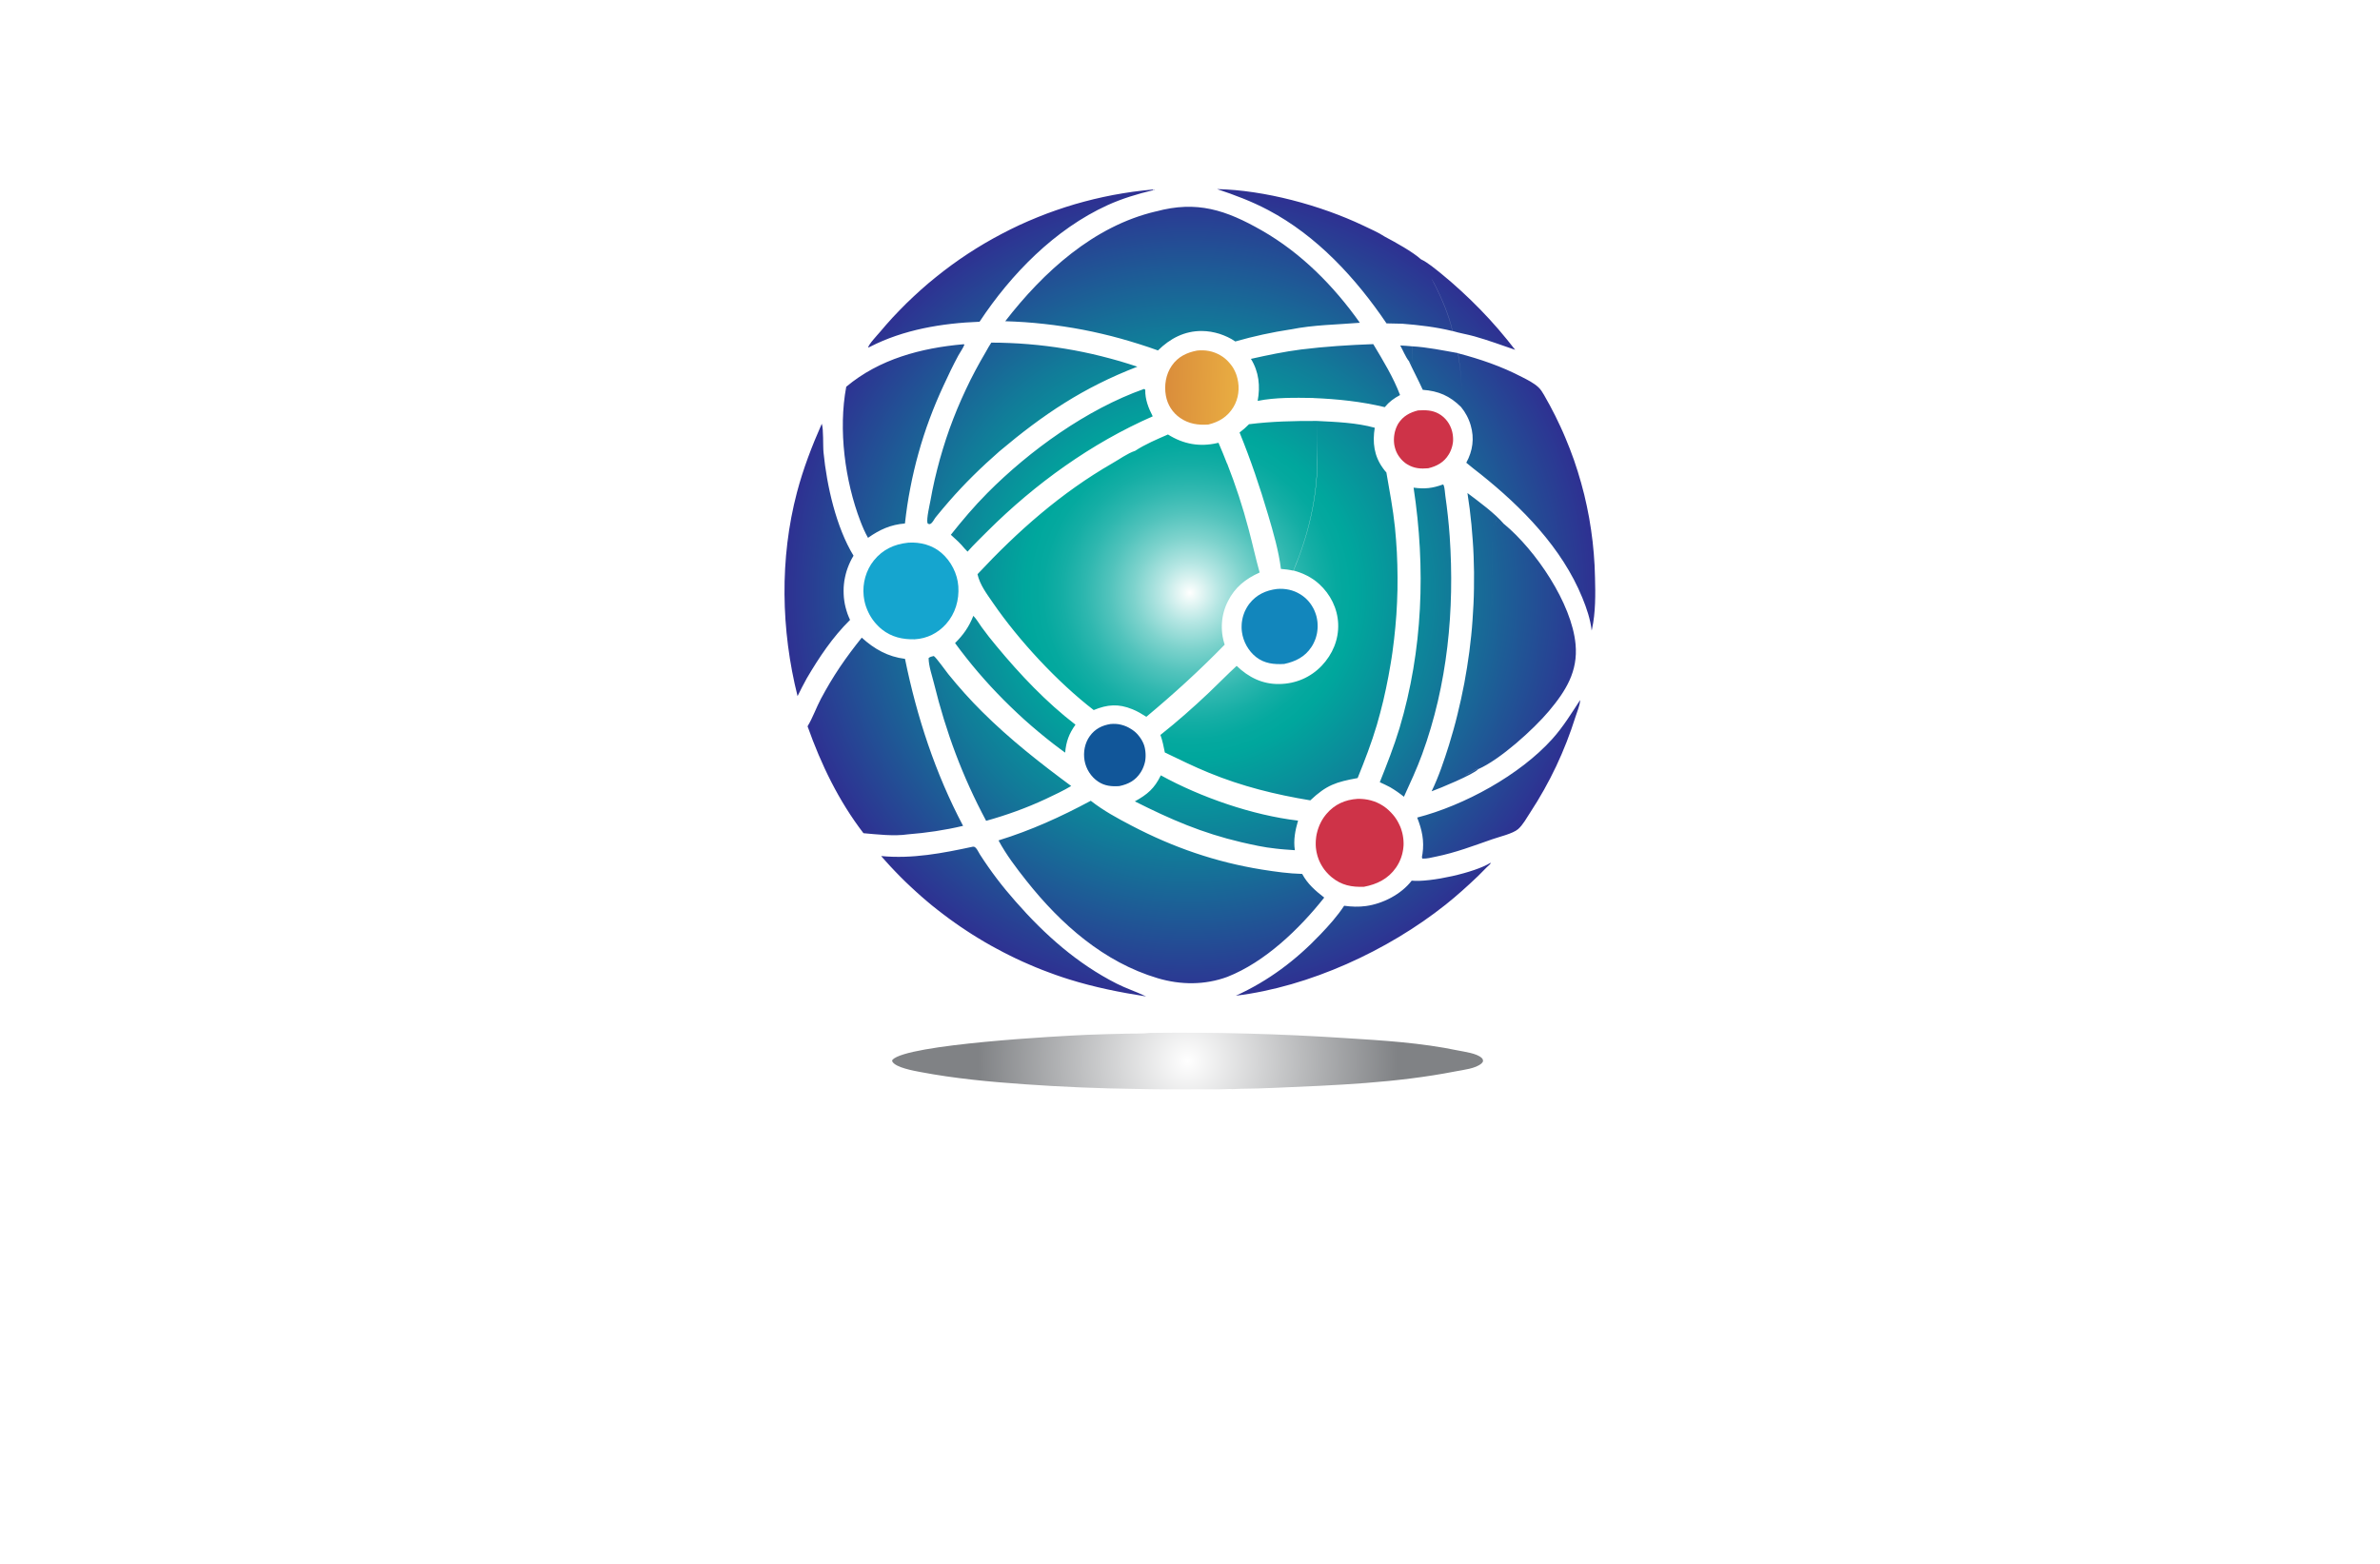 <?xml version="1.0" encoding="utf-8"?>
<!-- Generator: Adobe Illustrator 27.8.1, SVG Export Plug-In . SVG Version: 6.00 Build 0)  -->
<svg version="1.1" xmlns="http://www.w3.org/2000/svg" xmlns:xlink="http://www.w3.org/1999/xlink" x="0px" y="0px"
	 viewBox="0 0 350 230" style="enable-background:new 0 0 350 230;" xml:space="preserve">
<style type="text/css">
	.st0{fill:#00FFEC;}
	.st1{fill:#FFFFA1;}
	.st2{fill:#EFFFC2;}
	.st3{fill:#FFD366;}
	.st4{fill:#CCFF73;}
	.st5{fill:#FFECC5;}
	.st6{fill:#DEFFA4;}
	.st7{fill:#CCFBFF;}
	.st8{fill:#FFF171;}
	.st9{fill:#ADDAD0;}
	.st10{fill:#8DFFE9;}
	.st11{fill:#76DAC8;}
	.st12{fill:#006432;}
	.st13{fill:#0025FF;}
	.st14{fill:#00FF4E;}
	.st15{fill:#00FF85;}
	.st16{fill:#1E0D63;}
	.st17{fill:#FF4848;}
	.st18{fill:#00997C;}
	.st19{fill:#FF00C9;}
	.st20{fill:#00FF5B;}
	.st21{fill:#020044;}
	.st22{fill:#00FFCE;}
	.st23{fill:#00F3FF;}
	.st24{fill:#004437;}
	.st25{fill:#0019FF;}
	.st26{fill:#0031FF;}
	.st27{fill:#00D6AD;}
	.st28{fill:#9FDDFF;}
	.st29{fill:#720021;}
	.st30{fill:#CE7000;}
	.st31{fill:#205104;}
	.st32{fill:#004787;}
	.st33{fill:#FFFFFF;}
	.st34{fill:#EEB0F7;}
	.st35{fill:#004B96;}
	.st36{fill:#701000;}
	.st37{fill-rule:evenodd;clip-rule:evenodd;fill:#FFFF00;}
	.st38{fill-rule:evenodd;clip-rule:evenodd;fill:#68C7FC;}
	.st39{filter:url(#Adobe_OpacityMaskFilter);}
	.st40{fill-rule:evenodd;clip-rule:evenodd;fill:#FFFFFF;}
	
		.st41{mask:url(#earthglobe-b_00000087385483975625957440000004491752639183121025_);fill-rule:evenodd;clip-rule:evenodd;fill:#033D2B;}
	.st42{fill:#00FCFF;}
	.st43{fill:#003EF9;}
	.st44{fill:#001535;}
	.st45{fill:#003A55;}
	.st46{fill-rule:evenodd;clip-rule:evenodd;fill:url(#SVGID_1_);}
	.st47{fill-rule:evenodd;clip-rule:evenodd;fill:url(#SVGID_00000003796568908472825390000009079317650598020747_);}
	.st48{fill-rule:evenodd;clip-rule:evenodd;fill:url(#SVGID_00000173839054314428038970000001566021643195394224_);}
	.st49{fill:#1C5D77;}
	.st50{fill:url(#SVGID_00000132788034272766395720000012865728886934904475_);}
	.st51{fill:url(#SVGID_00000171696232252628457060000006508987198894121348_);}
	.st52{fill:#115A77;}
	.st53{fill:url(#SVGID_00000094596512374358064160000001933443430951394471_);}
	.st54{fill:url(#SVGID_00000057106744305252354570000006234955874980603012_);}
	.st55{fill:url(#SVGID_00000117647291704585321510000002467483073969076904_);}
	.st56{fill:url(#SVGID_00000099635366808554555240000016279464629530225845_);}
	.st57{fill:url(#SVGID_00000114069622297718786610000000801466099034165404_);}
	.st58{fill:#00ADEE;}
	.st59{fill:#003454;}
	.st60{fill:#1C75BC;}
	.st61{fill:#EC1A3D;}
	.st62{fill:#115699;}
	.st63{fill:url(#SVGID_00000083081476077389097680000016787855433921384079_);}
	.st64{fill:#1286BC;}
	.st65{fill:#CE3348;}
	.st66{fill:#15A5CF;}
	.st67{fill:url(#SVGID_00000115504573591160336210000012761858540630572427_);}
	.st68{fill:url(#SVGID_00000069398359227220006320000002287699451838202291_);}
	.st69{fill:url(#SVGID_00000036959528059763084360000016153976859371451008_);}
	.st70{fill:url(#SVGID_00000007416552754165053590000015371422332978766513_);}
	.st71{fill:url(#SVGID_00000115515927591908197440000017046622647403313338_);}
	.st72{fill:#27A7BD;}
	.st73{fill:url(#SVGID_00000080896943757977267630000011106496628916784040_);}
	.st74{fill:#0C3366;}
	.st75{fill:#296616;}
	.st76{fill:url(#SVGID_00000031183757480976334160000001667209486758674594_);}
	.st77{fill:#FEFEFE;}
	.st78{fill:url(#SVGID_00000131333513265482489340000016264365940093942949_);}
	.st79{fill:#1F2F6F;}
	.st80{fill:#E22D9E;}
	.st81{fill:#24B6D6;}
	.st82{fill:#4785DF;}
	.st83{fill:#E5A85F;}
	.st84{fill:#B993D5;}
	.st85{fill:url(#SVGID_00000065791273753157762410000013976994642619145116_);}
	.st86{fill:url(#SVGID_00000093174600630216520570000016311856495769757622_);}
	.st87{fill:#BC201C;}
	.st88{fill:#F58622;}
	.st89{fill:#0093EC;}
	.st90{fill:#EA2B1E;}
	.st91{fill:#0370B7;}
	.st92{fill:#52BEE5;}
	.st93{fill:#0C1D54;}
	.st94{fill:url(#SVGID_00000129918300530790103210000000591681720497461407_);}
	.st95{fill:#021AB0;}
	.st96{fill:url(#SVGID_00000148643329003192179710000000717439825933266105_);}
	.st97{fill:#0B5BA1;}
	.st98{fill:#03BCF6;}
	.st99{fill:#12762D;}
	.st100{fill:#04175E;}
</style>
<g id="Layer_1">
</g>
<g id="Layer_2">
</g>
<g id="Layer_3">
</g>
<g id="Layer_4">
</g>
<g id="Layer_5">
</g>
<g id="Layer_6">
</g>
<g id="Layer_7">
</g>
<g id="Layer_8">
</g>
<g id="Layer_9">
</g>
<g id="Layer_10">
</g>
<g id="Layer_11">
</g>
<g id="Layer_12">
</g>
<g id="Layer_13">
</g>
<g id="_x31_-15">
	<g>
		<path class="st62" d="M163.33,106.48c0.13-0.01,0.26-0.02,0.39-0.02c0.13,0,0.26,0,0.39,0.01c0.13,0.01,0.26,0.02,0.39,0.04
			c0.13,0.02,0.26,0.05,0.38,0.08c0.13,0.03,0.25,0.07,0.38,0.11c0.12,0.04,0.25,0.09,0.37,0.14c0.12,0.05,0.24,0.11,0.35,0.17
			c0.12,0.06,0.23,0.13,0.34,0.2c0.06,0.04,0.13,0.08,0.19,0.12c0.06,0.04,0.12,0.09,0.18,0.13c0.06,0.05,0.12,0.09,0.18,0.14
			c0.06,0.05,0.11,0.1,0.17,0.15c0.05,0.05,0.11,0.1,0.16,0.16c0.05,0.05,0.1,0.11,0.15,0.17c0.05,0.06,0.1,0.12,0.14,0.17
			s0.09,0.12,0.14,0.18c0.04,0.06,0.09,0.12,0.13,0.19c0.04,0.06,0.08,0.13,0.12,0.19c0.04,0.07,0.07,0.13,0.11,0.2
			c0.03,0.07,0.07,0.14,0.1,0.2s0.06,0.14,0.09,0.21c0.03,0.07,0.05,0.14,0.08,0.21c0.02,0.07,0.04,0.14,0.06,0.22
			c0.02,0.07,0.04,0.15,0.05,0.22c0.02,0.07,0.03,0.15,0.04,0.23c0.01,0.08,0.02,0.15,0.03,0.23c0.01,0.08,0.02,0.15,0.02,0.23
			c0.01,0.08,0.01,0.15,0.01,0.23c0,0.08,0,0.15,0,0.23c0,0.08-0.01,0.15-0.01,0.23c-0.01,0.08-0.01,0.15-0.02,0.23
			c-0.01,0.08-0.02,0.15-0.03,0.23c-0.01,0.08-0.03,0.15-0.05,0.23c-0.02,0.07-0.04,0.15-0.06,0.22c-0.02,0.07-0.04,0.15-0.07,0.22
			c-0.02,0.07-0.05,0.14-0.08,0.22c-0.03,0.07-0.06,0.14-0.09,0.21c-0.03,0.07-0.06,0.14-0.1,0.21c-0.03,0.07-0.07,0.14-0.11,0.2
			c-0.04,0.07-0.08,0.13-0.12,0.2c-0.76,1.17-1.79,1.71-3.12,1.99c-1.12,0.08-2.15-0.01-3.12-0.66c-1.05-0.7-1.79-1.87-2-3.11
			c-0.21-1.24,0.04-2.57,0.78-3.59C161.04,107.19,162.09,106.67,163.33,106.48z"/>
		<linearGradient id="SVGID_1_" gradientUnits="userSpaceOnUse" x1="171.472" y1="56.853" x2="181.953" y2="57.123">
			<stop  offset="0" style="stop-color:#DA8D3B"/>
			<stop  offset="1" style="stop-color:#E9AD42"/>
		</linearGradient>
		<path style="fill:url(#SVGID_1_);" d="M176.04,51.56c1.18-0.13,2.34,0.07,3.38,0.67c0.08,0.05,0.16,0.09,0.23,0.14
			c0.08,0.05,0.15,0.1,0.23,0.15c0.07,0.05,0.15,0.11,0.22,0.17c0.07,0.06,0.14,0.12,0.21,0.18c0.07,0.06,0.13,0.12,0.2,0.19
			c0.06,0.06,0.13,0.13,0.19,0.2c0.06,0.07,0.12,0.14,0.18,0.21c0.06,0.07,0.11,0.14,0.17,0.21c0.05,0.07,0.11,0.15,0.16,0.22
			c0.05,0.08,0.1,0.15,0.15,0.23c0.05,0.08,0.09,0.16,0.13,0.24c0.04,0.08,0.08,0.16,0.12,0.24c0.04,0.08,0.08,0.17,0.11,0.25
			c0.03,0.08,0.07,0.17,0.1,0.26c0.03,0.09,0.06,0.17,0.08,0.26c0.03,0.09,0.05,0.18,0.07,0.26c0.36,1.43,0.18,2.99-0.6,4.26
			c-0.86,1.4-2.1,2.16-3.68,2.54c-1.51,0.1-2.84-0.09-4.12-0.96c-1.14-0.78-1.88-1.95-2.12-3.3c-0.27-1.5,0-3.15,0.88-4.41
			C173.22,52.47,174.54,51.84,176.04,51.56z"/>
		<path class="st64" d="M187.79,86.62c1.21-0.1,2.4,0.14,3.44,0.79c0.08,0.05,0.15,0.1,0.23,0.15c0.07,0.05,0.15,0.11,0.22,0.16
			c0.07,0.06,0.14,0.11,0.21,0.17c0.07,0.06,0.14,0.12,0.2,0.18c0.07,0.06,0.13,0.13,0.19,0.19c0.06,0.07,0.12,0.13,0.18,0.2
			c0.06,0.07,0.12,0.14,0.17,0.21c0.06,0.07,0.11,0.15,0.16,0.22c0.05,0.07,0.1,0.15,0.15,0.23c0.05,0.08,0.09,0.16,0.14,0.24
			c0.04,0.08,0.09,0.16,0.13,0.24c0.04,0.08,0.08,0.16,0.11,0.25c0.04,0.08,0.07,0.17,0.1,0.25c0.03,0.09,0.06,0.17,0.09,0.26
			c0.03,0.09,0.05,0.17,0.08,0.26c0.02,0.09,0.04,0.18,0.06,0.27c0.02,0.09,0.04,0.18,0.05,0.27c0.01,0.09,0.03,0.18,0.04,0.28
			c0.01,0.09,0.02,0.18,0.02,0.28c0.01,0.09,0.01,0.18,0.01,0.28c0,0.09,0,0.19,0,0.28c0,0.09-0.01,0.18-0.02,0.28
			c-0.01,0.09-0.02,0.18-0.03,0.28c-0.01,0.09-0.03,0.18-0.04,0.27c-0.02,0.09-0.04,0.18-0.06,0.27c-0.02,0.09-0.05,0.18-0.07,0.27
			c-0.03,0.09-0.05,0.18-0.08,0.26c-0.03,0.09-0.06,0.17-0.1,0.26c-0.03,0.09-0.07,0.17-0.11,0.25c-0.04,0.08-0.08,0.17-0.12,0.25
			c-0.04,0.08-0.09,0.16-0.13,0.24c-0.05,0.08-0.1,0.16-0.15,0.24c-0.95,1.46-2.36,2.15-4.01,2.5c-1.49,0.09-2.9-0.06-4.12-1.01
			c-1.13-0.88-1.9-2.27-2.09-3.68c-0.01-0.09-0.02-0.18-0.03-0.27c-0.01-0.09-0.01-0.18-0.02-0.28c0-0.09-0.01-0.18,0-0.28
			c0-0.09,0-0.18,0.01-0.28c0.01-0.09,0.01-0.18,0.02-0.28c0.01-0.09,0.02-0.18,0.04-0.27c0.01-0.09,0.03-0.18,0.05-0.27
			c0.02-0.09,0.04-0.18,0.06-0.27c0.02-0.09,0.05-0.18,0.08-0.27c0.03-0.09,0.06-0.18,0.09-0.26c0.03-0.09,0.07-0.17,0.1-0.26
			c0.04-0.08,0.07-0.17,0.12-0.25c0.04-0.08,0.08-0.16,0.13-0.25c0.04-0.08,0.09-0.16,0.14-0.24c0.05-0.08,0.1-0.16,0.15-0.23
			c0.05-0.08,0.11-0.15,0.16-0.22C184.77,87.46,186.16,86.82,187.79,86.62z"/>
		<path class="st65" d="M208.54,60.36c1.07-0.06,2.05-0.06,3.03,0.48c0.98,0.54,1.69,1.5,1.97,2.58c0.02,0.07,0.04,0.14,0.05,0.22
			c0.01,0.07,0.03,0.15,0.04,0.22c0.01,0.07,0.02,0.15,0.03,0.22c0.01,0.07,0.01,0.15,0.02,0.22c0,0.07,0.01,0.15,0.01,0.22
			c0,0.07,0,0.15,0,0.22c0,0.07-0.01,0.15-0.01,0.22c-0.01,0.07-0.02,0.15-0.03,0.22c-0.01,0.07-0.02,0.15-0.04,0.22
			s-0.03,0.15-0.05,0.22c-0.02,0.07-0.04,0.14-0.06,0.21c-0.02,0.07-0.04,0.14-0.07,0.21c-0.02,0.07-0.05,0.14-0.08,0.21
			c-0.03,0.07-0.06,0.14-0.09,0.2c-0.03,0.07-0.06,0.13-0.1,0.2c-0.03,0.07-0.07,0.13-0.11,0.19c-0.69,1.15-1.75,1.73-3.02,2.03
			c-1.08,0.1-2.07,0.03-3.03-0.55c-0.06-0.04-0.12-0.07-0.18-0.11c-0.06-0.04-0.11-0.08-0.17-0.12c-0.06-0.04-0.11-0.09-0.16-0.13
			c-0.05-0.04-0.11-0.09-0.16-0.14c-0.05-0.05-0.1-0.1-0.15-0.15c-0.05-0.05-0.1-0.1-0.14-0.15c-0.05-0.05-0.09-0.11-0.13-0.16
			c-0.04-0.05-0.09-0.11-0.13-0.17c-0.04-0.06-0.08-0.11-0.12-0.17s-0.07-0.12-0.11-0.18c-0.03-0.06-0.07-0.12-0.1-0.18
			c-0.03-0.06-0.06-0.12-0.09-0.19c-0.03-0.06-0.06-0.13-0.08-0.19c-0.03-0.06-0.05-0.13-0.07-0.2c-0.02-0.07-0.04-0.13-0.06-0.2
			c-0.02-0.07-0.04-0.13-0.05-0.2c-0.02-0.07-0.03-0.14-0.05-0.22c-0.01-0.07-0.02-0.15-0.03-0.22c-0.01-0.07-0.02-0.15-0.02-0.22
			c-0.01-0.07-0.01-0.15-0.01-0.22c0-0.07,0-0.15,0-0.22c0-0.07,0-0.15,0.01-0.22c0-0.07,0.01-0.15,0.02-0.22
			c0.01-0.07,0.02-0.15,0.03-0.22c0.01-0.07,0.03-0.15,0.04-0.22c0.02-0.07,0.03-0.14,0.05-0.22c0.02-0.07,0.04-0.14,0.06-0.21
			c0.02-0.07,0.05-0.14,0.07-0.21c0.03-0.07,0.05-0.14,0.08-0.21c0.03-0.07,0.06-0.14,0.09-0.2c0.03-0.07,0.07-0.13,0.1-0.2
			s0.07-0.13,0.11-0.19C206.34,61.2,207.33,60.66,208.54,60.36z M195.08,119.69c-0.07,0.09-0.14,0.17-0.21,0.26
			c-0.07,0.09-0.13,0.18-0.2,0.27c-0.06,0.09-0.12,0.18-0.18,0.28s-0.11,0.19-0.17,0.29c-0.05,0.1-0.11,0.2-0.15,0.3
			c-0.05,0.1-0.1,0.2-0.14,0.3c-0.04,0.1-0.09,0.21-0.12,0.31c-0.04,0.1-0.08,0.21-0.11,0.32c-0.03,0.11-0.06,0.21-0.09,0.32
			c-0.03,0.11-0.05,0.22-0.08,0.32c-0.02,0.11-0.04,0.22-0.06,0.33c-0.02,0.11-0.03,0.22-0.04,0.33c-0.01,0.11-0.02,0.22-0.03,0.33
			c-0.01,0.11-0.01,0.22-0.01,0.33c0,0.11,0,0.22,0,0.33s0.01,0.22,0.02,0.33c0.01,0.11,0.02,0.21,0.04,0.32
			c0.01,0.1,0.03,0.21,0.05,0.31c0.02,0.1,0.04,0.21,0.07,0.31c0.02,0.1,0.05,0.21,0.08,0.31c0.03,0.1,0.06,0.2,0.1,0.3
			c0.03,0.1,0.07,0.2,0.11,0.3c0.04,0.1,0.08,0.2,0.13,0.29c0.04,0.1,0.09,0.19,0.14,0.28c0.05,0.09,0.1,0.19,0.16,0.28
			c0.05,0.09,0.11,0.18,0.17,0.27c0.06,0.09,0.12,0.17,0.18,0.26c0.06,0.09,0.13,0.17,0.2,0.25c0.07,0.08,0.14,0.16,0.21,0.24
			c0.07,0.08,0.14,0.15,0.22,0.23c0.08,0.07,0.15,0.15,0.23,0.22c0.08,0.07,0.16,0.14,0.24,0.21c1.44,1.18,2.93,1.47,4.75,1.4
			c1.9-0.36,3.56-1.17,4.69-2.8c0.06-0.09,0.12-0.17,0.17-0.26c0.06-0.09,0.11-0.18,0.16-0.27c0.05-0.09,0.1-0.18,0.15-0.28
			c0.05-0.09,0.09-0.19,0.13-0.29c0.04-0.1,0.08-0.19,0.12-0.29c0.04-0.1,0.07-0.2,0.1-0.3c0.03-0.1,0.06-0.2,0.09-0.3
			c0.03-0.1,0.05-0.2,0.07-0.31c0.02-0.1,0.04-0.21,0.06-0.31c0.02-0.1,0.03-0.21,0.04-0.31c0.01-0.1,0.02-0.21,0.03-0.31
			c0.01-0.1,0.01-0.21,0.01-0.31c0-0.1,0-0.21-0.01-0.31c0-0.1-0.01-0.21-0.02-0.31c-0.01-0.1-0.02-0.21-0.04-0.31
			c-0.01-0.1-0.03-0.21-0.05-0.31c-0.02-0.11-0.05-0.22-0.07-0.33c-0.03-0.11-0.06-0.22-0.09-0.32c-0.03-0.11-0.07-0.21-0.1-0.32
			c-0.04-0.1-0.08-0.21-0.12-0.31c-0.04-0.1-0.09-0.2-0.14-0.3c-0.05-0.1-0.1-0.2-0.15-0.3c-0.05-0.1-0.11-0.19-0.16-0.29
			c-0.06-0.1-0.12-0.19-0.18-0.28c-0.06-0.09-0.13-0.18-0.19-0.27c-0.07-0.09-0.13-0.18-0.21-0.26c-0.07-0.09-0.14-0.17-0.22-0.25
			c-0.07-0.08-0.15-0.16-0.23-0.24c-0.08-0.08-0.16-0.16-0.24-0.23c-0.08-0.07-0.17-0.15-0.25-0.22c-0.09-0.07-0.17-0.14-0.26-0.2
			c-0.09-0.07-0.18-0.13-0.27-0.19c-1.12-0.74-2.43-1.07-3.77-1.04C197.8,117.61,196.28,118.29,195.08,119.69z"/>
		<path class="st66" d="M133.51,79.82c0.03,0,0.05-0.01,0.08-0.01c1.76-0.11,3.51,0.35,4.86,1.51c1.41,1.21,2.35,3.05,2.48,4.91
			c0.14,2.01-0.44,4.01-1.79,5.53c-1.2,1.35-2.81,2.16-4.62,2.26c-1.79,0.04-3.41-0.32-4.84-1.46c-0.09-0.08-0.18-0.15-0.27-0.23
			c-0.09-0.08-0.18-0.16-0.26-0.25c-0.09-0.08-0.17-0.17-0.25-0.26c-0.08-0.09-0.16-0.18-0.24-0.27c-0.08-0.09-0.15-0.19-0.22-0.28
			c-0.07-0.1-0.14-0.19-0.21-0.29c-0.07-0.1-0.13-0.2-0.19-0.3c-0.06-0.1-0.12-0.21-0.18-0.31c-0.06-0.11-0.11-0.21-0.16-0.32
			c-0.05-0.11-0.1-0.22-0.15-0.33c-0.05-0.11-0.09-0.22-0.13-0.33c-0.04-0.11-0.08-0.23-0.12-0.34c-0.04-0.11-0.07-0.23-0.1-0.35
			c-0.03-0.12-0.06-0.23-0.08-0.35c-0.02-0.12-0.05-0.24-0.06-0.35c-0.02-0.12-0.03-0.24-0.05-0.36c-0.2-1.84,0.34-3.79,1.51-5.23
			C129.81,80.82,131.51,80.03,133.51,79.82z"/>
		
			<radialGradient id="SVGID_00000046322313269731797700000013015700126126218145_" cx="174.651" cy="156.051" r="30.858" gradientUnits="userSpaceOnUse">
			<stop  offset="0" style="stop-color:#FFFFFF"/>
			<stop  offset="1" style="stop-color:#808285"/>
		</radialGradient>
		<path style="fill:url(#SVGID_00000046322313269731797700000013015700126126218145_);" d="M169.28,151.91
			c9.5-0.12,19,0.14,28.48,0.76c5.6,0.35,11.17,0.68,16.68,1.83c0.97,0.2,2.73,0.41,3.45,1.09c0.18,0.17,0.19,0.27,0.2,0.51
			c-0.06,0.11-0.12,0.21-0.22,0.3c-0.88,0.77-2.66,0.94-3.78,1.16c-8.76,1.72-17.74,2.05-26.63,2.43c-1.71,0.07-3.4,0.13-5.12,0.14
			c-0.51,0-1.01,0.08-1.51,0.03c-1.59,0.08-3.2,0.04-4.8,0.04c-2.98,0.03-5.96,0.02-8.95-0.05c-5.49-0.07-10.97-0.3-16.45-0.69
			c-5.12-0.36-10.26-0.84-15.3-1.8c-0.96-0.18-3.59-0.65-4.09-1.51c-0.07-0.11-0.03-0.16,0-0.28c2.09-2.3,24.64-3.51,28.69-3.68
			c1.94-0.07,3.89-0.13,5.83-0.17c1.13-0.02,2.28,0.02,3.4-0.11L169.28,151.91z"/>
		
			<radialGradient id="SVGID_00000145777203018977163030000011545482647991624858_" cx="174.986" cy="87.177" r="59.496" gradientUnits="userSpaceOnUse">
			<stop  offset="0" style="stop-color:#FFFFFF"/>
			<stop  offset="8.979955e-03" style="stop-color:#F6FCFB"/>
			<stop  offset="0.074" style="stop-color:#B5E6E3"/>
			<stop  offset="0.138" style="stop-color:#7ED3CD"/>
			<stop  offset="0.2" style="stop-color:#51C3BC"/>
			<stop  offset="0.259" style="stop-color:#2EB7AF"/>
			<stop  offset="0.314" style="stop-color:#15AEA5"/>
			<stop  offset="0.364" style="stop-color:#05A99F"/>
			<stop  offset="0.405" style="stop-color:#00A79D"/>
			<stop  offset="0.637" style="stop-color:#117C99"/>
			<stop  offset="1" style="stop-color:#2E3192"/>
		</radialGradient>
		<path style="fill:url(#SVGID_00000145777203018977163030000011545482647991624858_);" d="M215.49,114
			c0.21-1.43,0.53-2.83,0.78-4.25c0.32-1.85,0.58-3.71,0.97-5.55c0.53-2.51,1.36-5.03,1.61-7.59c0.28-2.88,0.59-5.8,0.62-8.69
			c0.01-1.42,0.05-2.86,0.03-4.28c-0.03-2.08-0.13-4.25,0.15-6.32c0.02-0.12-0.01-0.13,0.09-0.19c0.04-0.02,0.08-0.03,0.12-0.05
			c0.08-0.28,0.16-0.57,0.22-0.86c0.26,0.3,0.59,0.5,0.86,0.79c0.02,0.02,0.04,0.05,0.06,0.07l0.19-0.01
			c4.64,3.84,9.96,11.66,10.51,17.69c0.37,3.98-1.42,6.84-3.91,9.81c-2.27,2.7-7.2,7.16-10.43,8.56l-0.13-0.06
			C216.65,113.38,216.06,113.69,215.49,114z M214.86,59.86c0.16,0.2,0.31,0.4,0.46,0.62c0.14,0.21,0.27,0.43,0.39,0.66
			c0.12,0.23,0.23,0.46,0.32,0.69c0.1,0.24,0.18,0.48,0.25,0.72c0.56,1.91,0.3,3.77-0.65,5.5c0.68,0.59,1.4,1.12,2.1,1.68
			c6.08,4.86,11.97,10.84,14.96,18.16c0.64,1.56,1.19,3.17,1.38,4.85c0.01-0.03,0.01-0.06,0.02-0.09l0.03-0.14
			c0.53-2.39,0.51-5.14,0.44-7.58c-0.01-0.59-0.03-1.17-0.06-1.76c-0.03-0.59-0.07-1.17-0.12-1.76c-0.05-0.59-0.11-1.17-0.17-1.75
			c-0.07-0.58-0.14-1.17-0.23-1.75c-0.09-0.58-0.18-1.16-0.28-1.74c-0.1-0.58-0.22-1.15-0.34-1.73c-0.12-0.57-0.25-1.15-0.39-1.72
			c-0.14-0.57-0.29-1.14-0.45-1.7c-0.16-0.57-0.32-1.13-0.5-1.69c-0.18-0.56-0.36-1.12-0.55-1.67c-0.19-0.55-0.4-1.11-0.61-1.65
			c-0.21-0.55-0.43-1.09-0.66-1.63c-0.23-0.54-0.46-1.08-0.71-1.61c-0.24-0.53-0.5-1.06-0.76-1.59c-0.26-0.53-0.53-1.05-0.81-1.56
			c-0.28-0.52-0.56-1.03-0.86-1.54c-0.24-0.41-0.48-0.81-0.84-1.14c-0.69-0.63-1.59-1.08-2.42-1.5c-3.04-1.58-6.1-2.62-9.4-3.49
			C214.8,54.2,215.13,57.58,214.86,59.86z M125.07,95.92c-0.54,0.72-1.06,1.46-1.57,2.21c-0.5,0.75-0.99,1.52-1.45,2.29
			c-0.46,0.78-0.91,1.57-1.33,2.36c-0.69,1.31-1.2,2.78-1.96,4.04c2,5.64,4.57,10.96,8.22,15.72c2.01,0.18,4.51,0.47,6.52,0.17
			c2.77-0.22,5.43-0.61,8.13-1.25c-4.08-7.72-6.8-16.02-8.54-24.56c-2.49-0.3-4.52-1.44-6.36-3.12
			C126.17,94.48,125.61,95.19,125.07,95.92z M146.84,123.6c1.14,2.12,2.62,4.06,4.11,5.94c5.05,6.37,11.37,11.97,19.31,14.33
			c3.36,1,6.93,1.02,10.23-0.2c5.54-2.18,10.59-7.04,14.25-11.66c-1.29-1-2.47-2.02-3.24-3.48c-1.98-0.05-3.96-0.33-5.91-0.64
			c-6.82-1.1-13.04-3.25-19.16-6.45c-2.11-1.1-4.14-2.2-6.02-3.67C156.02,120.13,151.61,122.13,146.84,123.6z M207.17,53.08
			c0.26,0.14,0.33,0.33,0.46,0.57l0.05,0.11c0.05-0.26,0.12-0.51,0.07-0.77c-0.14-0.65,0.08-1.48-0.15-2.06
			c-0.56-0.05-1.12-0.1-1.68-0.12C206.3,51.49,206.7,52.49,207.17,53.08z M171.76,63.9c2.25,1.42,4.65,1.86,7.25,1.26
			c0.06-0.01,0.12-0.03,0.18-0.04c0.44,1.01,0.86,2.04,1.26,3.07l-0.18,0.17c-0.23,0.01-0.19,0-0.35-0.13l-0.01,0.04l-0.03,0
			l-0.27-0.58l-0.14-0.03c-0.09,0.16-0.15,0.28-0.3,0.4c-0.06-0.09-0.11-0.18-0.19-0.27c-1.14-1.26-3.69-1.04-5.26-1.12l-0.06-0.2
			l-0.1-0.04l-0.14,0.31c-0.9-0.03-1.82-0.29-2.7-0.47L170.59,66c-0.31-0.14-0.77,0-1.12,0.03l-0.05-0.09l0.15-0.36
			c-0.86-0.24-1.79,0.7-2.53,0.73c-0.03,0-0.07-0.01-0.1-0.01C168.37,65.35,170.18,64.59,171.76,63.9z M207.61,50.93
			c2.32,0.13,4.52,0.6,6.8,1c0.39,2.26,0.72,5.65,0.45,7.93c-1.65-1.64-3.32-2.36-5.63-2.53c-0.65-1.44-1.4-2.83-2.06-4.26
			c0.26,0.14,0.33,0.33,0.46,0.57l0.05,0.11c0.05-0.26,0.12-0.51,0.07-0.77C207.62,52.34,207.83,51.51,207.61,50.93z M208.98,38.14
			c1.07,0.53,2.05,1.38,2.98,2.12c1.01,0.82,1.99,1.68,2.95,2.56c0.96,0.88,1.89,1.79,2.8,2.72c0.91,0.93,1.79,1.9,2.64,2.88
			c0.85,0.99,1.67,2,2.47,3.03c-1.98-0.68-3.96-1.41-5.98-1.98c-1.07-0.3-2.18-0.47-3.23-0.79c-0.51-2.33-1.67-5.02-2.77-7.13
			C210.23,40.41,209.54,39.31,208.98,38.14z M183.96,52.78c2.45-0.55,4.88-1.06,7.37-1.38c0.69,2.31,1.57,4.71,1.8,7.13
			c-2.68-0.04-5.55-0.1-8.18,0.43C185.35,56.79,185.14,54.69,183.96,52.78z M191.33,51.4c3.55-0.44,7.06-0.66,10.62-0.79
			c1.43,2.39,2.95,4.87,3.94,7.49c-0.91,0.49-1.59,0.98-2.25,1.78c-3.44-0.83-6.99-1.2-10.52-1.34
			C192.9,56.12,192.02,53.72,191.33,51.4z M143.14,90.57c0.46,0.47,0.84,1.14,1.23,1.68c0.69,0.95,1.41,1.87,2.17,2.77
			c3.46,4.18,7.31,8.25,11.62,11.56c-0.95,1.31-1.38,2.5-1.52,4.11l-0.7-0.51c-0.74-0.55-1.47-1.11-2.18-1.69
			c-0.72-0.58-1.42-1.17-2.12-1.77c-0.7-0.6-1.38-1.22-2.05-1.85c-0.67-0.63-1.33-1.27-1.98-1.92c-0.65-0.65-1.28-1.32-1.91-1.99
			c-0.62-0.68-1.23-1.36-1.83-2.06c-0.6-0.7-1.18-1.41-1.75-2.13c-0.57-0.72-1.13-1.45-1.67-2.19
			C141.68,93.36,142.5,92.19,143.14,90.57z M170.71,114.03c5.89,3.24,13.48,5.87,20.18,6.66c-0.42,1.44-0.7,2.85-0.47,4.35
			c-0.94-0.07-1.89-0.12-2.83-0.24c-1.69-0.17-3.37-0.55-5.03-0.93c-5.8-1.36-10.37-3.34-15.67-6.01
			C168.74,116.84,169.78,115.95,170.71,114.03z M215.8,72.51c1.7,1.28,4.02,2.97,5.38,4.57L221,77.09
			c-0.02-0.02-0.04-0.05-0.06-0.07c-0.27-0.29-0.6-0.49-0.86-0.79c-0.07,0.29-0.14,0.57-0.22,0.86c-0.04,0.02-0.09,0.03-0.12,0.05
			c-0.11,0.06-0.08,0.07-0.09,0.19c-0.28,2.07-0.18,4.24-0.15,6.32c0.02,1.42-0.02,2.86-0.03,4.28c-0.03,2.89-0.34,5.82-0.62,8.69
			c-0.25,2.56-1.07,5.08-1.61,7.59c-0.39,1.83-0.65,3.7-0.97,5.55c-0.25,1.42-0.56,2.83-0.78,4.25c0.58-0.31,1.16-0.62,1.74-0.92
			l0.13,0.06c-0.78,0.79-5.58,2.78-6.83,3.23c1.05-2.16,1.84-4.54,2.56-6.82c0.23-0.75,0.45-1.49,0.66-2.25
			c0.21-0.75,0.41-1.51,0.59-2.26c0.19-0.76,0.36-1.52,0.53-2.28c0.17-0.76,0.32-1.53,0.47-2.29c0.14-0.77,0.28-1.54,0.4-2.31
			c0.12-0.77,0.23-1.54,0.34-2.32c0.1-0.77,0.19-1.55,0.27-2.33c0.08-0.78,0.15-1.55,0.2-2.33c0.06-0.78,0.1-1.56,0.14-2.34
			c0.04-0.78,0.06-1.56,0.07-2.34c0.01-0.78,0.01-1.56,0.01-2.34c-0.01-0.78-0.03-1.56-0.06-2.34c-0.03-0.78-0.07-1.56-0.13-2.34
			c-0.05-0.78-0.12-1.56-0.19-2.33c-0.08-0.78-0.16-1.55-0.26-2.33C216.03,74.05,215.92,73.28,215.8,72.51z M168.22,57.21
			c0.14,0.02,0.07-0.01,0.2,0.13c-0.03,1.4,0.47,2.67,1.1,3.89c-9.04,3.96-17.3,9.92-24.27,16.86c-1,1-2.03,1.99-2.96,3.04
			l-0.43-0.45c-0.61-0.75-1.31-1.39-2.03-2.03c1.7-2.14,3.46-4.22,5.39-6.16C151.44,66.23,159.85,60.18,168.22,57.21z
			 M232.37,102.96c0,0.03,0,0.06,0,0.09c-0.05,0.72-0.45,1.64-0.67,2.34c-1.6,5.07-3.76,9.66-6.67,14.11
			c-0.52,0.79-1.07,1.82-1.78,2.44c-0.77,0.67-2.78,1.13-3.77,1.48c-2.79,0.97-5.41,1.98-8.33,2.57c-0.64,0.13-1.34,0.33-1.99,0.28
			c-0.1-0.22-0.01-0.46,0.03-0.69c0.28-1.95-0.07-3.52-0.78-5.34c6.91-1.78,15.09-6.24,19.88-11.57
			C229.88,106.9,231.08,104.93,232.37,102.96z M183.68,62.39c3.33-0.42,6.62-0.49,9.96-0.48c0.02,2.01,0.12,4.01,0.08,6.03
			c-0.11,5.64-1.35,10.79-3.52,15.99c-0.61-0.14-1.2-0.21-1.83-0.26c-0.33-2.66-1.12-5.37-1.88-7.94c-1.22-4.13-2.57-8.13-4.2-12.12
			C182.8,63.23,183.24,62.83,183.68,62.39z M169.99,31.1c6.02-1.64,10.31-0.21,15.56,2.79c5.8,3.31,10.6,8.17,14.43,13.58
			c-3.39,0.28-6.83,0.3-10.17,0.98c-0.39-1.11-1.05-2.23-1.65-3.25c-2.96-5.08-7.45-10.03-12.98-12.3c-1-0.41-2.01-0.77-3.05-1.08
			c-0.51-0.15-1.58-0.33-1.99-0.56C170.08,31.22,170.04,31.15,169.99,31.1z M219.23,126.87c0,0-0.01,0.01-0.01,0.01
			c-0.04,0.12-0.04,0.18-0.15,0.27c-0.6,0.53-1.14,1.15-1.72,1.7c-1.53,1.46-3.11,2.89-4.76,4.2c-8.48,6.75-20.05,12.08-30.85,13.39
			c4.81-2.19,8.83-5.22,12.46-9.04c1.25-1.31,2.47-2.67,3.47-4.19c1.08,0.15,2.14,0.19,3.22,0.04c2.47-0.34,5.18-1.73,6.71-3.73
			C210.33,129.79,216.9,128.35,219.23,126.87z M137.32,96.48c0.37,0.23,1.72,2.15,2.14,2.67c1.56,1.93,3.24,3.81,5,5.55
			c4.06,4.04,8.47,7.5,13.07,10.9c-1.2,0.72-2.51,1.32-3.77,1.92c-2.86,1.33-5.7,2.35-8.74,3.2c-3.47-6.5-5.9-13.02-7.66-20.18
			c-0.28-1.16-0.79-2.56-0.8-3.75C136.75,96.59,137.05,96.55,137.32,96.48z M169.44,27.88l0.36-0.02l-0.07,0.07
			c-0.1-0.06-0.04-0.05-0.17-0.03l0.02,0.07c-2.3,0.55-4.57,1.23-6.72,2.21c-7.74,3.54-14.17,10.12-18.81,17.14
			c-5.52,0.21-11.17,1.15-16.12,3.69l-0.25,0.11c-0.02-0.4,1.39-1.89,1.7-2.26c0.31-0.37,0.62-0.74,0.94-1.1s0.64-0.72,0.97-1.08
			c0.33-0.36,0.66-0.71,1-1.05s0.68-0.69,1.02-1.03c0.34-0.34,0.69-0.67,1.05-1c0.35-0.33,0.71-0.66,1.07-0.98s0.73-0.64,1.09-0.95
			c0.37-0.31,0.74-0.62,1.12-0.92c0.38-0.3,0.76-0.6,1.14-0.9c0.38-0.29,0.77-0.58,1.16-0.87c0.39-0.28,0.78-0.56,1.18-0.84
			c0.4-0.28,0.8-0.55,1.2-0.81c0.4-0.27,0.81-0.53,1.22-0.78c0.41-0.26,0.82-0.51,1.24-0.75c0.42-0.25,0.84-0.49,1.26-0.72
			c0.42-0.23,0.85-0.46,1.28-0.69c0.43-0.22,0.86-0.44,1.29-0.66c0.43-0.21,0.87-0.42,1.31-0.63c0.44-0.2,0.88-0.4,1.32-0.59
			c0.44-0.19,0.89-0.38,1.34-0.56c0.45-0.18,0.9-0.36,1.35-0.53c0.45-0.17,0.91-0.33,1.36-0.49c0.46-0.16,0.91-0.31,1.37-0.46
			c0.46-0.15,0.92-0.29,1.39-0.43c0.46-0.14,0.93-0.27,1.4-0.39c0.47-0.13,0.94-0.24,1.41-0.36c0.47-0.11,0.94-0.22,1.41-0.32
			c0.47-0.1,0.95-0.2,1.42-0.29c0.47-0.09,0.95-0.17,1.43-0.25c0.48-0.08,0.95-0.15,1.43-0.22c0.48-0.07,0.96-0.13,1.44-0.18
			C168.48,27.97,168.96,27.92,169.44,27.88z M212.21,71.25c0.05,0.05,0.08,0.08,0.11,0.15c0.15,0.44,0.16,1.05,0.23,1.52
			c0.28,1.97,0.5,3.96,0.64,5.94c0.74,10.85-0.31,21.83-4.06,32.09c-0.78,2.13-1.73,4.17-2.67,6.23c-0.65-0.52-1.32-0.99-2.04-1.41
			c-0.49-0.27-1.01-0.49-1.51-0.73c1.05-2.63,2.08-5.24,2.9-7.95c3.44-11.47,3.86-23.59,2.07-35.37
			C209.53,71.94,210.63,71.82,212.21,71.25z M203.9,47.56c-4.5-6.65-10.23-12.88-17.41-16.67c-2.42-1.28-4.92-2.22-7.51-3.08
			c6.96,0.14,15.22,2.38,21.49,5.36c1.06,0.51,2.21,1,3.2,1.65c1.47,0.77,4.12,2.24,5.31,3.33c0.56,1.16,1.26,2.26,1.85,3.41
			c1.1,2.11,2.26,4.81,2.77,7.13c-2.43-0.6-4.89-0.88-7.38-1.08C205.45,47.6,204.68,47.58,203.9,47.56z M143.09,124.52
			c0.44-0.08,0.78,0.77,1,1.12c0.79,1.23,1.62,2.42,2.5,3.58c0.88,1.16,1.81,2.28,2.77,3.37c4.27,4.87,9.06,9.14,14.87,12.08
			c1.38,0.7,2.85,1.17,4.23,1.84l0.09,0.04c-3.86-0.6-7.61-1.35-11.35-2.52c-0.33-0.1-0.66-0.21-0.99-0.32
			c-0.33-0.11-0.66-0.22-0.99-0.34c-0.33-0.12-0.66-0.23-0.98-0.36c-0.33-0.12-0.65-0.25-0.98-0.37c-0.32-0.13-0.65-0.26-0.97-0.39
			c-0.32-0.13-0.64-0.27-0.96-0.41c-0.32-0.14-0.64-0.28-0.96-0.42c-0.32-0.14-0.63-0.29-0.95-0.44c-0.31-0.15-0.63-0.3-0.94-0.46
			c-0.31-0.15-0.62-0.31-0.93-0.47c-0.31-0.16-0.62-0.32-0.92-0.49s-0.61-0.33-0.92-0.5c-0.3-0.17-0.61-0.34-0.91-0.52
			c-0.3-0.18-0.6-0.35-0.9-0.54c-0.3-0.18-0.59-0.36-0.89-0.55c-0.29-0.19-0.59-0.37-0.88-0.57c-0.29-0.19-0.58-0.38-0.87-0.58
			c-0.29-0.2-0.57-0.39-0.86-0.6c-0.28-0.2-0.57-0.4-0.85-0.61c-0.28-0.21-0.56-0.41-0.84-0.63c-0.28-0.21-0.55-0.42-0.83-0.64
			c-0.27-0.22-0.55-0.43-0.82-0.65c-0.27-0.22-0.54-0.44-0.8-0.67c-0.27-0.22-0.53-0.45-0.79-0.68c-0.26-0.23-0.52-0.46-0.78-0.7
			c-0.26-0.23-0.51-0.47-0.77-0.71c-0.25-0.24-0.51-0.48-0.76-0.72s-0.5-0.49-0.74-0.73c-0.25-0.25-0.49-0.5-0.73-0.75
			c-0.24-0.25-0.48-0.5-0.72-0.76c-0.24-0.26-0.47-0.51-0.7-0.77c-0.23-0.26-0.46-0.52-0.69-0.78
			C134.19,126.34,138.62,125.48,143.09,124.52z M120.85,62.32c0.28,0.85,0.15,3.17,0.26,4.25c0.48,4.86,1.85,10.96,4.41,15.16
			c-0.35,0.56-0.63,1.17-0.86,1.79c-0.06,0.15-0.11,0.31-0.16,0.47c-0.05,0.16-0.09,0.31-0.13,0.47c-0.04,0.16-0.08,0.32-0.11,0.48
			c-0.03,0.16-0.06,0.32-0.09,0.48c-0.02,0.16-0.05,0.32-0.06,0.49c-0.02,0.16-0.03,0.33-0.04,0.49c-0.01,0.16-0.01,0.33-0.01,0.49
			c0,0.16,0,0.33,0.01,0.49c0.01,0.16,0.02,0.33,0.03,0.49c0.02,0.16,0.03,0.33,0.06,0.49c0.02,0.16,0.05,0.32,0.08,0.48
			c0.03,0.16,0.07,0.32,0.11,0.48c0.04,0.16,0.08,0.32,0.13,0.47c0.05,0.16,0.1,0.31,0.15,0.47c0.05,0.15,0.11,0.31,0.18,0.46
			c0.06,0.15,0.13,0.3,0.2,0.45c-2.58,2.55-4.54,5.49-6.37,8.6c-0.48,0.85-0.91,1.73-1.35,2.61c-2.44-9.72-2.65-20.24-0.09-29.96
			C118.11,68.96,119.4,65.6,120.85,62.32z M141.66,50.63c0.1-0.01,0.04-0.01,0.17,0.05c-0.22,0.56-0.6,1.06-0.89,1.59
			c-0.78,1.44-1.51,2.96-2.19,4.45c-0.37,0.8-0.73,1.6-1.07,2.42c-0.34,0.81-0.66,1.63-0.97,2.46c-0.31,0.83-0.6,1.66-0.87,2.5
			c-0.27,0.84-0.53,1.68-0.76,2.53c-0.24,0.85-0.46,1.7-0.66,2.56c-0.2,0.86-0.39,1.72-0.55,2.58c-0.17,0.87-0.32,1.73-0.45,2.6
			c-0.13,0.87-0.24,1.74-0.34,2.62c-2.11,0.17-3.71,0.9-5.43,2.11c-0.44-0.77-0.79-1.59-1.11-2.42c-2.28-5.94-3.28-13.51-2.09-19.8
			C129.32,52.8,135.46,51.18,141.66,50.63z M145.78,50.39c0.91,0,1.82,0.02,2.73,0.06c0.91,0.04,1.82,0.09,2.73,0.17
			c0.91,0.07,1.81,0.17,2.72,0.28c0.9,0.11,1.81,0.24,2.7,0.39c0.9,0.15,1.79,0.31,2.69,0.5c0.89,0.18,1.78,0.39,2.66,0.61
			c0.88,0.22,1.76,0.46,2.64,0.71c0.87,0.26,1.74,0.53,2.61,0.82c-7.94,3.06-13.82,7-20.29,12.45c-2.63,2.3-5.1,4.71-7.4,7.35
			c-0.66,0.76-1.31,1.53-1.95,2.32c-0.21,0.26-0.35,0.58-0.58,0.83c-0.12,0.13-0.18,0.17-0.35,0.21c-0.13-0.04-0.26-0.03-0.3-0.19
			c-0.15-0.61,0.31-2.58,0.44-3.27c0.09-0.51,0.19-1.03,0.29-1.54c0.1-0.51,0.21-1.02,0.33-1.53c0.12-0.51,0.24-1.02,0.37-1.52
			c0.13-0.51,0.26-1.01,0.4-1.51c0.14-0.5,0.29-1,0.44-1.5s0.31-1,0.47-1.49c0.16-0.5,0.33-0.99,0.51-1.48
			c0.18-0.49,0.36-0.98,0.55-1.47c0.19-0.49,0.38-0.97,0.58-1.45c0.2-0.48,0.4-0.96,0.62-1.44c0.21-0.48,0.43-0.95,0.65-1.42
			c0.22-0.47,0.45-0.94,0.68-1.41c0.23-0.47,0.47-0.93,0.72-1.39c0.24-0.46,0.5-0.92,0.75-1.37s0.52-0.91,0.78-1.35
			C145.23,51.27,145.5,50.83,145.78,50.39z M147.83,47.24c5.6-7.23,13.01-14.01,22.17-16.15c0.05,0.05,0.09,0.12,0.16,0.16
			c0.41,0.24,1.48,0.41,1.99,0.56c1.03,0.31,2.05,0.67,3.05,1.08c5.53,2.27,10.03,7.21,12.98,12.3c0.59,1.02,1.25,2.14,1.65,3.25
			c-2.76,0.42-5.49,1.01-8.17,1.78c-0.18-0.12-0.36-0.24-0.55-0.35c-0.19-0.11-0.38-0.21-0.58-0.3c-0.2-0.09-0.39-0.18-0.6-0.26
			c-0.2-0.08-0.41-0.15-0.61-0.22c-0.21-0.06-0.42-0.12-0.63-0.17c-0.21-0.05-0.42-0.09-0.64-0.13c-0.21-0.03-0.43-0.06-0.65-0.08
			c-0.22-0.02-0.43-0.03-0.65-0.03c-2.56-0.02-4.68,1.1-6.46,2.86c-0.9-0.33-1.8-0.63-2.72-0.92c-0.91-0.29-1.83-0.56-2.75-0.82
			s-1.85-0.49-2.78-0.71c-0.93-0.22-1.87-0.42-2.81-0.6c-0.94-0.18-1.88-0.34-2.83-0.48c-0.95-0.14-1.89-0.27-2.85-0.37
			c-0.95-0.11-1.9-0.19-2.86-0.26C149.74,47.32,148.78,47.27,147.83,47.24z M193.64,61.91c2.78,0.14,5.84,0.25,8.53,1
			c-0.35,2.15-0.11,4.13,1.2,5.94c0.16,0.22,0.32,0.44,0.51,0.64c0.46,2.69,0.98,5.36,1.26,8.08c0.06,0.61,0.11,1.22,0.16,1.83
			c0.05,0.61,0.08,1.22,0.12,1.83c0.03,0.61,0.06,1.22,0.07,1.83c0.02,0.61,0.03,1.22,0.03,1.83c0,0.61,0,1.22-0.01,1.83
			c-0.01,0.61-0.03,1.22-0.06,1.83s-0.06,1.22-0.1,1.83c-0.04,0.61-0.09,1.22-0.15,1.83c-0.06,0.61-0.12,1.22-0.19,1.82
			c-0.07,0.61-0.15,1.21-0.23,1.82c-0.08,0.61-0.18,1.21-0.28,1.81c-0.1,0.6-0.21,1.21-0.32,1.81c-0.11,0.6-0.23,1.2-0.36,1.8
			c-0.13,0.6-0.26,1.19-0.4,1.79c-0.14,0.59-0.29,1.19-0.45,1.78c-0.16,0.59-0.32,1.18-0.49,1.77c-0.79,2.67-1.79,5.25-2.83,7.82
			c-3.18,0.58-4.56,1.02-6.96,3.28c-5.15-0.85-10.04-2.06-14.89-4.05c-2.21-0.9-4.35-1.96-6.5-2.99c-0.18-0.87-0.34-1.74-0.65-2.58
			c2.44-1.93,4.84-4.05,7.1-6.19c1.38-1.31,2.71-2.68,4.11-3.97c1.75,1.69,3.8,2.71,6.27,2.67c2.39-0.03,4.6-0.96,6.25-2.7
			c1.59-1.68,2.5-3.83,2.41-6.15c-0.09-2.26-1.14-4.35-2.8-5.86c-1.06-0.97-2.38-1.61-3.76-1.98c2.17-5.19,3.41-10.35,3.52-15.99
			C193.77,65.93,193.66,63.93,193.64,61.91z M166.94,66.3c0.03,0,0.07,0.01,0.1,0.01c0.74-0.03,1.67-0.97,2.53-0.73l-0.15,0.36
			l0.05,0.09c0.35-0.02,0.81-0.17,1.12-0.03l0.14,0.25c0.88,0.18,1.8,0.43,2.7,0.47l0.14-0.31l0.1,0.04l0.06,0.2
			c1.58,0.08,4.12-0.13,5.26,1.12c0.08,0.08,0.13,0.17,0.19,0.27c0.14-0.12,0.21-0.24,0.3-0.4l0.14,0.03l0.27,0.58l0.03,0l0.01-0.04
			c0.16,0.13,0.12,0.14,0.35,0.13l0.18-0.17c1.24,3.16,2.3,6.38,3.16,9.66c0.57,2.12,1.03,4.26,1.62,6.37
			c-2.05,0.92-3.64,2.17-4.66,4.22c-0.06,0.12-0.12,0.25-0.18,0.37c-0.06,0.13-0.11,0.25-0.16,0.38c-0.05,0.13-0.1,0.26-0.14,0.39
			c-0.04,0.13-0.08,0.26-0.12,0.39c-0.04,0.13-0.07,0.27-0.1,0.4c-0.03,0.13-0.06,0.27-0.08,0.4c-0.02,0.14-0.04,0.27-0.06,0.41
			c-0.02,0.14-0.03,0.27-0.04,0.41c-0.01,0.14-0.02,0.27-0.02,0.41c0,0.14,0,0.27,0,0.41c0,0.14,0.01,0.27,0.02,0.41
			c0.01,0.14,0.02,0.27,0.04,0.41c0.02,0.14,0.04,0.27,0.06,0.41c0.02,0.14,0.05,0.27,0.08,0.4c0.03,0.13,0.06,0.27,0.1,0.4
			c0.04,0.13,0.08,0.26,0.12,0.39c-3.68,3.78-7.47,7.23-11.52,10.61c-0.66-0.42-1.32-0.82-2.05-1.11c-2.05-0.84-3.68-0.71-5.69,0.12
			c-5.33-4.11-11.01-10.23-14.81-15.76c-0.91-1.33-1.92-2.63-2.28-4.22c5.91-6.33,12.29-11.97,19.82-16.31
			C164.62,67.55,165.79,66.68,166.94,66.3z"/>
	</g>
</g>
<g id="Layer_15">
</g>
</svg>
